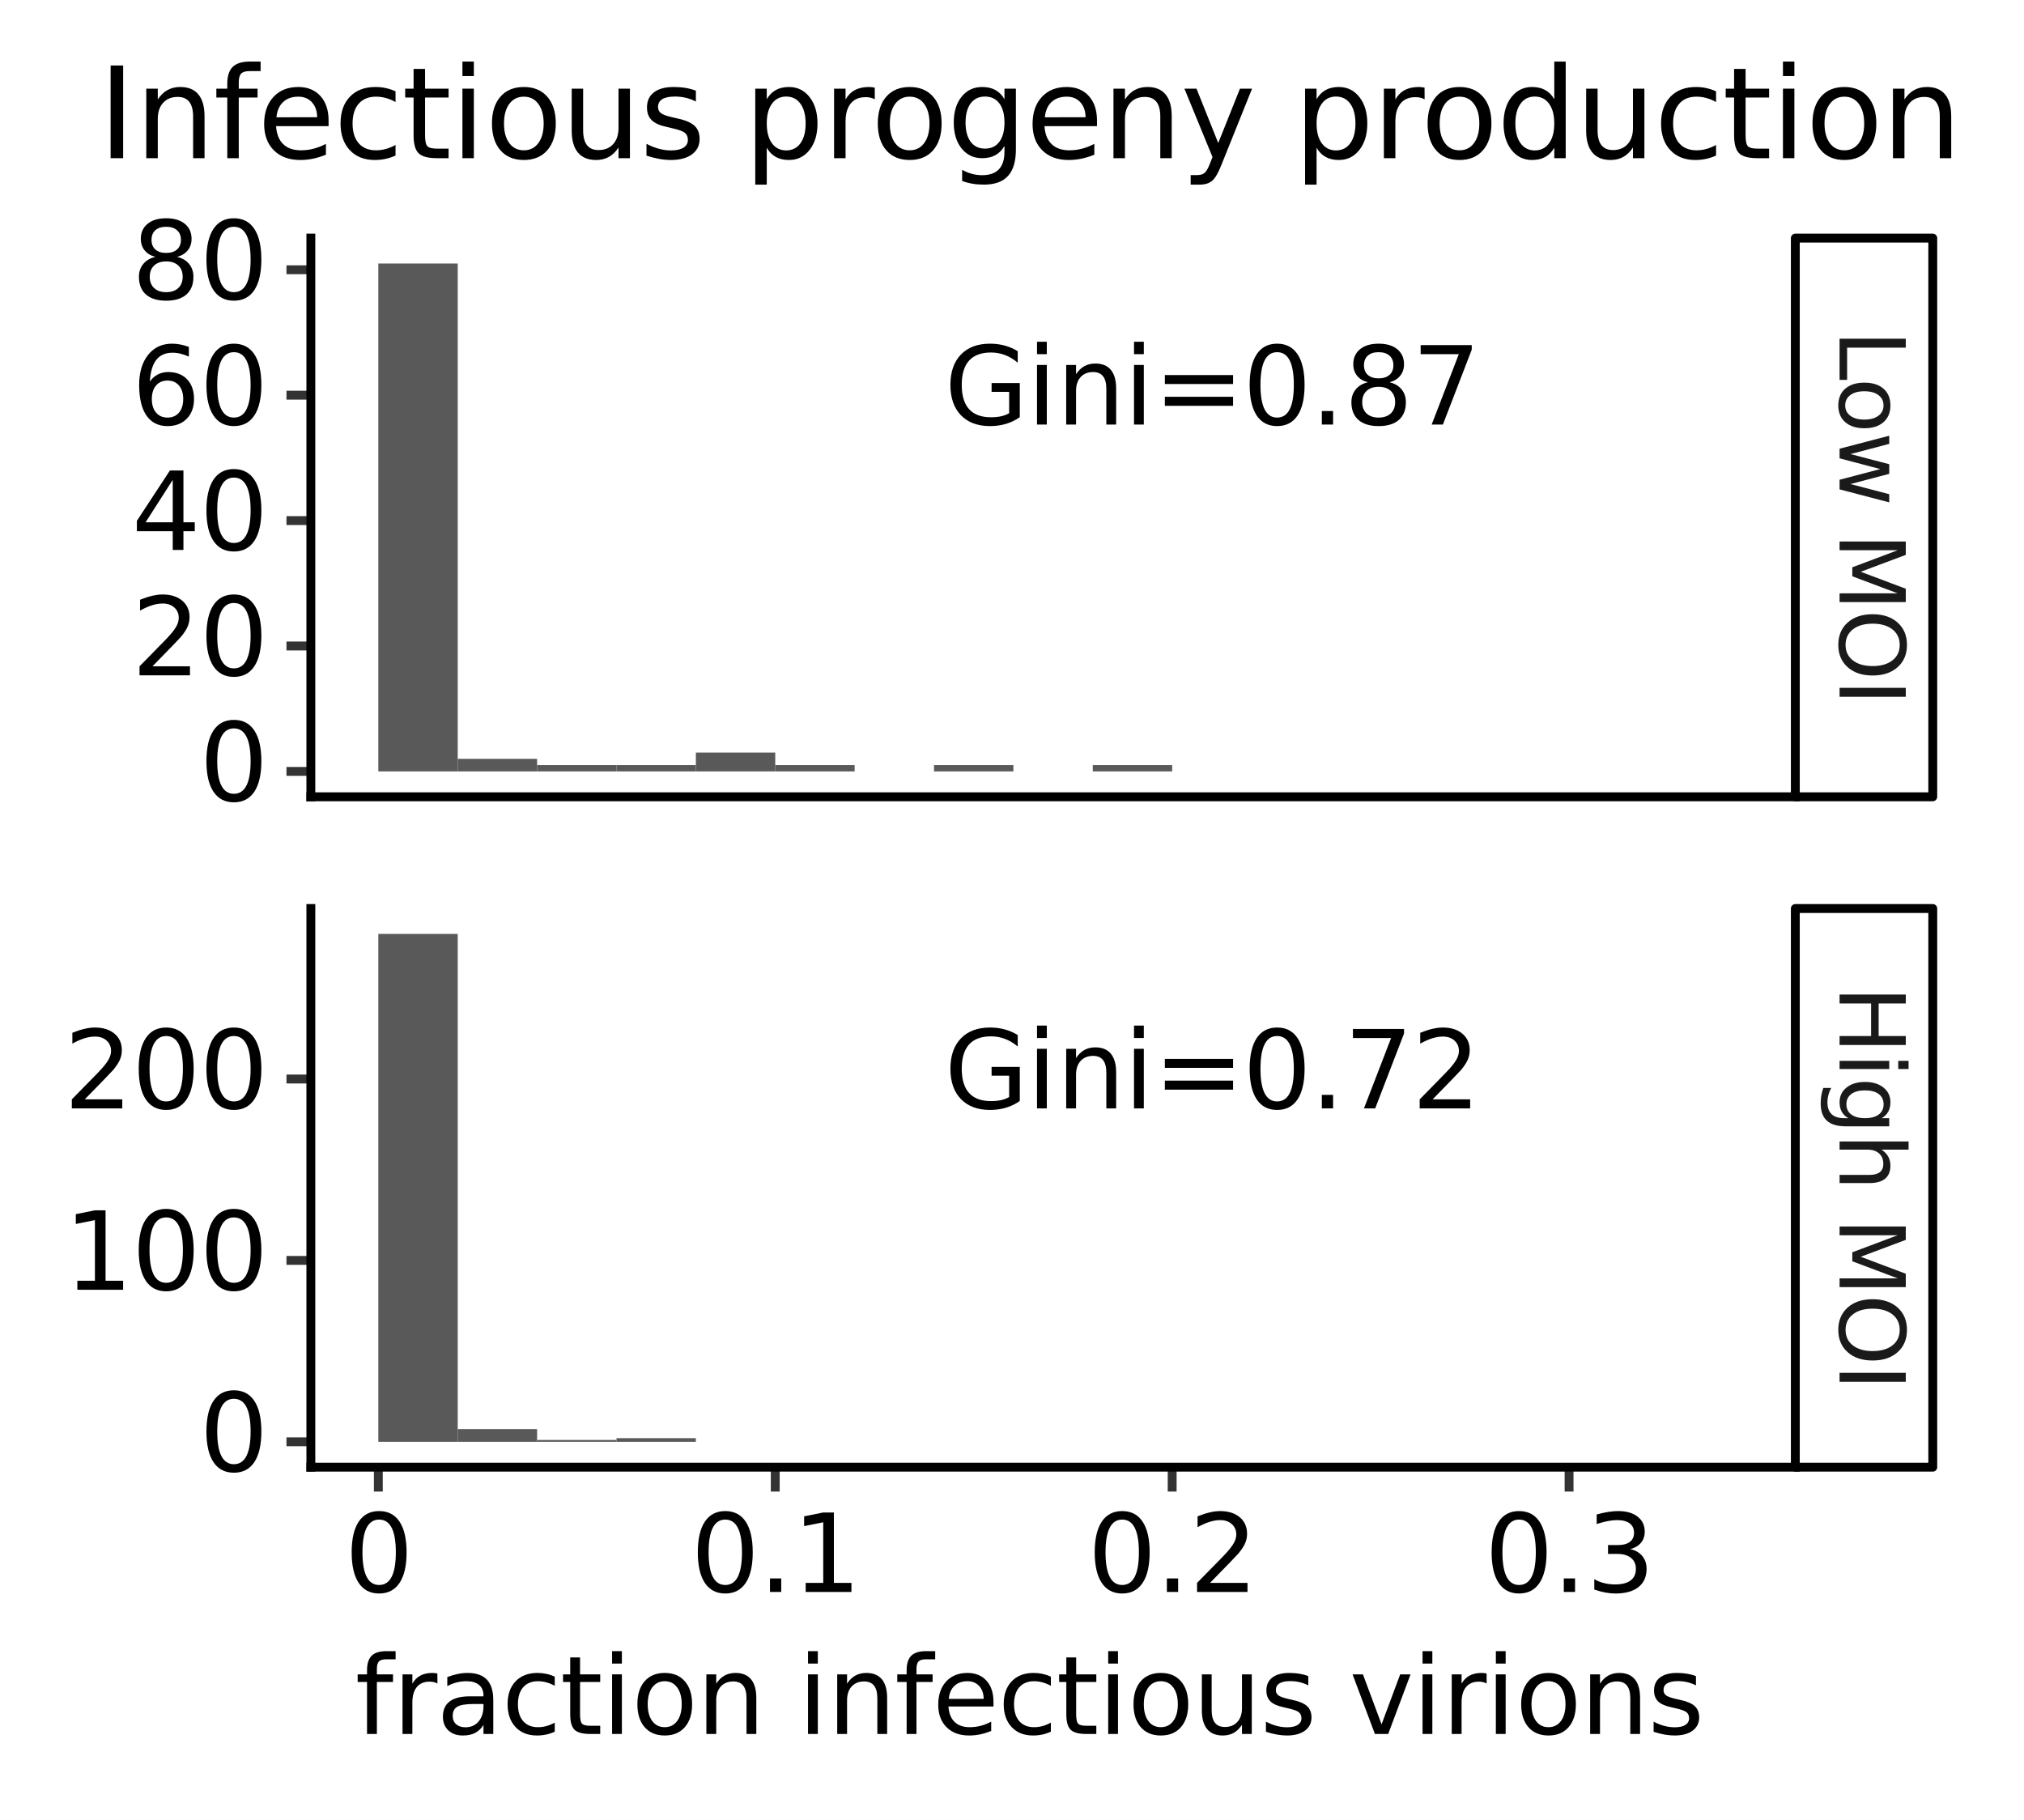 <?xml version="1.0" encoding="utf-8" standalone="no"?>
<!DOCTYPE svg PUBLIC "-//W3C//DTD SVG 1.1//EN"
  "http://www.w3.org/Graphics/SVG/1.1/DTD/svg11.dtd">
<svg xmlns:xlink="http://www.w3.org/1999/xlink" width="228.243pt" height="205.229pt" viewBox="0 0 228.243 205.229" xmlns="http://www.w3.org/2000/svg" version="1.1">
 <rect x="0" y="0" width="228.243" height="205.229" fill="#808080" stroke="none"/>
 <defs>
  <style type="text/css">*{stroke-linejoin: round; stroke-linecap: butt}</style>
 </defs>
 <g id="figure_1">
  <g id="patch_1">
   <path d="M 0 205.229 
L 228.243 205.229 
L 228.243 0 
L 0 0 
z
" style="fill: #ffffff; stroke: #ffffff; stroke-linejoin: miter"/>
  </g>
  <g id="axes_1">
   <g id="patch_2">
    <path d="M 35.055 89.851 
L 202.455 89.851 
L 202.455 26.851 
L 35.055 26.851 
z
" style="fill: #ffffff"/>
   </g>
   <g id="matplotlib.axis_1">
    <g id="xtick_1"/>
    <g id="xtick_2"/>
    <g id="xtick_3"/>
    <g id="xtick_4"/>
    <g id="xtick_5"/>
    <g id="xtick_6"/>
    <g id="xtick_7"/>
    <g id="xtick_8"/>
   </g>
   <g id="matplotlib.axis_2">
    <g id="ytick_1">
     <g id="line2d_1">
      <path d="M 35.055 86.988 
" style="fill: none; stroke: #000000; stroke-width: 1.5"/>
      <defs>
       <path id="m2f8ade19f2" d="M 0 0 
L -2.75 0 
" style="stroke: #333333"/>
      </defs>
      <g>
       <use xlink:href="#m2f8ade19f2" x="35.055" y="86.988" style="stroke: #333333"/>
      </g>
     </g>
     <g id="text_1">
      <!-- 0 -->
      <g transform="translate(22.47 90.299)scale(0.12 -0.12)">
       <defs>
        <path id="DejaVuSans-30" d="M 2034 4250 
Q 1547 4250 1301 3770 
Q 1056 3291 1056 2328 
Q 1056 1369 1301 889 
Q 1547 409 2034 409 
Q 2525 409 2770 889 
Q 3016 1369 3016 2328 
Q 3016 3291 2770 3770 
Q 2525 4250 2034 4250 
z
M 2034 4750 
Q 2819 4750 3233 4129 
Q 3647 3509 3647 2328 
Q 3647 1150 3233 529 
Q 2819 -91 2034 -91 
Q 1250 -91 836 529 
Q 422 1150 422 2328 
Q 422 3509 836 4129 
Q 1250 4750 2034 4750 
z
" transform="scale(0.016)"/>
       </defs>
       <use xlink:href="#DejaVuSans-30"/>
      </g>
     </g>
    </g>
    <g id="ytick_2">
     <g id="line2d_2">
      <path d="M 35.055 72.846 
" style="fill: none; stroke: #000000; stroke-width: 1.5"/>
      <g>
       <use xlink:href="#m2f8ade19f2" x="35.055" y="72.846" style="stroke: #333333"/>
      </g>
     </g>
     <g id="text_2">
      <!-- 20 -->
      <g transform="translate(14.835 76.157)scale(0.12 -0.12)">
       <defs>
        <path id="DejaVuSans-32" d="M 1228 531 
L 3431 531 
L 3431 0 
L 469 0 
L 469 531 
Q 828 903 1448 1529 
Q 2069 2156 2228 2338 
Q 2531 2678 2651 2914 
Q 2772 3150 2772 3378 
Q 2772 3750 2511 3984 
Q 2250 4219 1831 4219 
Q 1534 4219 1204 4116 
Q 875 4013 500 3803 
L 500 4441 
Q 881 4594 1212 4672 
Q 1544 4750 1819 4750 
Q 2544 4750 2975 4387 
Q 3406 4025 3406 3419 
Q 3406 3131 3298 2873 
Q 3191 2616 2906 2266 
Q 2828 2175 2409 1742 
Q 1991 1309 1228 531 
z
" transform="scale(0.016)"/>
       </defs>
       <use xlink:href="#DejaVuSans-32"/>
       <use xlink:href="#DejaVuSans-30" x="63.623"/>
      </g>
     </g>
    </g>
    <g id="ytick_3">
     <g id="line2d_3">
      <path d="M 35.055 58.705 
" style="fill: none; stroke: #000000; stroke-width: 1.5"/>
      <g>
       <use xlink:href="#m2f8ade19f2" x="35.055" y="58.705" style="stroke: #333333"/>
      </g>
     </g>
     <g id="text_3">
      <!-- 40 -->
      <g transform="translate(14.835 62.016)scale(0.12 -0.12)">
       <defs>
        <path id="DejaVuSans-34" d="M 2419 4116 
L 825 1625 
L 2419 1625 
L 2419 4116 
z
M 2253 4666 
L 3047 4666 
L 3047 1625 
L 3713 1625 
L 3713 1100 
L 3047 1100 
L 3047 0 
L 2419 0 
L 2419 1100 
L 313 1100 
L 313 1709 
L 2253 4666 
z
" transform="scale(0.016)"/>
       </defs>
       <use xlink:href="#DejaVuSans-34"/>
       <use xlink:href="#DejaVuSans-30" x="63.623"/>
      </g>
     </g>
    </g>
    <g id="ytick_4">
     <g id="line2d_4">
      <path d="M 35.055 44.563 
" style="fill: none; stroke: #000000; stroke-width: 1.5"/>
      <g>
       <use xlink:href="#m2f8ade19f2" x="35.055" y="44.563" style="stroke: #333333"/>
      </g>
     </g>
     <g id="text_4">
      <!-- 60 -->
      <g transform="translate(14.835 47.875)scale(0.12 -0.12)">
       <defs>
        <path id="DejaVuSans-36" d="M 2113 2584 
Q 1688 2584 1439 2293 
Q 1191 2003 1191 1497 
Q 1191 994 1439 701 
Q 1688 409 2113 409 
Q 2538 409 2786 701 
Q 3034 994 3034 1497 
Q 3034 2003 2786 2293 
Q 2538 2584 2113 2584 
z
M 3366 4563 
L 3366 3988 
Q 3128 4100 2886 4159 
Q 2644 4219 2406 4219 
Q 1781 4219 1451 3797 
Q 1122 3375 1075 2522 
Q 1259 2794 1537 2939 
Q 1816 3084 2150 3084 
Q 2853 3084 3261 2657 
Q 3669 2231 3669 1497 
Q 3669 778 3244 343 
Q 2819 -91 2113 -91 
Q 1303 -91 875 529 
Q 447 1150 447 2328 
Q 447 3434 972 4092 
Q 1497 4750 2381 4750 
Q 2619 4750 2861 4703 
Q 3103 4656 3366 4563 
z
" transform="scale(0.016)"/>
       </defs>
       <use xlink:href="#DejaVuSans-36"/>
       <use xlink:href="#DejaVuSans-30" x="63.623"/>
      </g>
     </g>
    </g>
    <g id="ytick_5">
     <g id="line2d_5">
      <path d="M 35.055 30.422 
" style="fill: none; stroke: #000000; stroke-width: 1.5"/>
      <g>
       <use xlink:href="#m2f8ade19f2" x="35.055" y="30.422" style="stroke: #333333"/>
      </g>
     </g>
     <g id="text_5">
      <!-- 80 -->
      <g transform="translate(14.835 33.733)scale(0.12 -0.12)">
       <defs>
        <path id="DejaVuSans-38" d="M 2034 2216 
Q 1584 2216 1326 1975 
Q 1069 1734 1069 1313 
Q 1069 891 1326 650 
Q 1584 409 2034 409 
Q 2484 409 2743 651 
Q 3003 894 3003 1313 
Q 3003 1734 2745 1975 
Q 2488 2216 2034 2216 
z
M 1403 2484 
Q 997 2584 770 2862 
Q 544 3141 544 3541 
Q 544 4100 942 4425 
Q 1341 4750 2034 4750 
Q 2731 4750 3128 4425 
Q 3525 4100 3525 3541 
Q 3525 3141 3298 2862 
Q 3072 2584 2669 2484 
Q 3125 2378 3379 2068 
Q 3634 1759 3634 1313 
Q 3634 634 3220 271 
Q 2806 -91 2034 -91 
Q 1263 -91 848 271 
Q 434 634 434 1313 
Q 434 1759 690 2068 
Q 947 2378 1403 2484 
z
M 1172 3481 
Q 1172 3119 1398 2916 
Q 1625 2713 2034 2713 
Q 2441 2713 2670 2916 
Q 2900 3119 2900 3481 
Q 2900 3844 2670 4047 
Q 2441 4250 2034 4250 
Q 1625 4250 1398 4047 
Q 1172 3844 1172 3481 
z
" transform="scale(0.016)"/>
       </defs>
       <use xlink:href="#DejaVuSans-38"/>
       <use xlink:href="#DejaVuSans-30" x="63.623"/>
      </g>
     </g>
    </g>
    <g id="ytick_6"/>
    <g id="ytick_7"/>
    <g id="ytick_8"/>
    <g id="ytick_9"/>
   </g>
   <g id="PolyCollection_1">
    <path d="M 42.664 86.988 
L 42.664 29.715 
L 51.616 29.715 
L 51.616 86.988 
z
" clip-path="url(#p3813b7bc6f)" style="fill: #595959"/>
    <path d="M 51.616 86.988 
L 51.616 85.573 
L 60.568 85.573 
L 60.568 86.988 
z
" clip-path="url(#p3813b7bc6f)" style="fill: #595959"/>
    <path d="M 60.568 86.988 
L 60.568 86.28 
L 69.52 86.28 
L 69.52 86.988 
z
" clip-path="url(#p3813b7bc6f)" style="fill: #595959"/>
    <path d="M 69.52 86.988 
L 69.52 86.28 
L 78.472 86.28 
L 78.472 86.988 
z
" clip-path="url(#p3813b7bc6f)" style="fill: #595959"/>
    <path d="M 78.472 86.988 
L 78.472 84.866 
L 87.423 84.866 
L 87.423 86.988 
z
" clip-path="url(#p3813b7bc6f)" style="fill: #595959"/>
    <path d="M 87.423 86.988 
L 87.423 86.28 
L 96.375 86.28 
L 96.375 86.988 
z
" clip-path="url(#p3813b7bc6f)" style="fill: #595959"/>
    <path d="M 96.375 86.988 
L 96.375 86.988 
L 105.327 86.988 
L 105.327 86.988 
z
" clip-path="url(#p3813b7bc6f)" style="fill: #595959"/>
    <path d="M 105.327 86.988 
L 105.327 86.28 
L 114.279 86.28 
L 114.279 86.988 
z
" clip-path="url(#p3813b7bc6f)" style="fill: #595959"/>
    <path d="M 114.279 86.988 
L 114.279 86.988 
L 123.231 86.988 
L 123.231 86.988 
z
" clip-path="url(#p3813b7bc6f)" style="fill: #595959"/>
    <path d="M 123.231 86.988 
L 123.231 86.28 
L 132.183 86.28 
L 132.183 86.988 
z
" clip-path="url(#p3813b7bc6f)" style="fill: #595959"/>
    <path d="M 132.183 86.988 
L 132.183 86.988 
L 141.135 86.988 
L 141.135 86.988 
z
" clip-path="url(#p3813b7bc6f)" style="fill: #595959"/>
    <path d="M 141.135 86.988 
L 141.135 86.988 
L 150.087 86.988 
L 150.087 86.988 
z
" clip-path="url(#p3813b7bc6f)" style="fill: #595959"/>
    <path d="M 150.087 86.988 
L 150.087 86.988 
L 159.038 86.988 
L 159.038 86.988 
z
" clip-path="url(#p3813b7bc6f)" style="fill: #595959"/>
    <path d="M 159.038 86.988 
L 159.038 86.988 
L 167.99 86.988 
L 167.99 86.988 
z
" clip-path="url(#p3813b7bc6f)" style="fill: #595959"/>
    <path d="M 167.99 86.988 
L 167.99 86.988 
L 176.942 86.988 
L 176.942 86.988 
z
" clip-path="url(#p3813b7bc6f)" style="fill: #595959"/>
    <path d="M 176.942 86.988 
L 176.942 86.988 
L 185.894 86.988 
L 185.894 86.988 
z
" clip-path="url(#p3813b7bc6f)" style="fill: #595959"/>
    <path d="M 185.894 86.988 
L 185.894 86.988 
L 194.846 86.988 
L 194.846 86.988 
z
" clip-path="url(#p3813b7bc6f)" style="fill: #595959"/>
   </g>
   <g id="text_6">
    <g clip-path="url(#p3813b7bc6f)">
     <!-- Gini=0.87 -->
     <g transform="translate(106.486 47.875)scale(0.12 -0.12)">
      <defs>
       <path id="DejaVuSans-47" d="M 3809 666 
L 3809 1919 
L 2778 1919 
L 2778 2438 
L 4434 2438 
L 4434 434 
Q 4069 175 3628 42 
Q 3188 -91 2688 -91 
Q 1594 -91 976 548 
Q 359 1188 359 2328 
Q 359 3472 976 4111 
Q 1594 4750 2688 4750 
Q 3144 4750 3555 4637 
Q 3966 4525 4313 4306 
L 4313 3634 
Q 3963 3931 3569 4081 
Q 3175 4231 2741 4231 
Q 1884 4231 1454 3753 
Q 1025 3275 1025 2328 
Q 1025 1384 1454 906 
Q 1884 428 2741 428 
Q 3075 428 3337 486 
Q 3600 544 3809 666 
z
" transform="scale(0.016)"/>
       <path id="DejaVuSans-69" d="M 603 3500 
L 1178 3500 
L 1178 0 
L 603 0 
L 603 3500 
z
M 603 4863 
L 1178 4863 
L 1178 4134 
L 603 4134 
L 603 4863 
z
" transform="scale(0.016)"/>
       <path id="DejaVuSans-6e" d="M 3513 2113 
L 3513 0 
L 2938 0 
L 2938 2094 
Q 2938 2591 2744 2837 
Q 2550 3084 2163 3084 
Q 1697 3084 1428 2787 
Q 1159 2491 1159 1978 
L 1159 0 
L 581 0 
L 581 3500 
L 1159 3500 
L 1159 2956 
Q 1366 3272 1645 3428 
Q 1925 3584 2291 3584 
Q 2894 3584 3203 3211 
Q 3513 2838 3513 2113 
z
" transform="scale(0.016)"/>
       <path id="DejaVuSans-3d" d="M 678 2906 
L 4684 2906 
L 4684 2381 
L 678 2381 
L 678 2906 
z
M 678 1631 
L 4684 1631 
L 4684 1100 
L 678 1100 
L 678 1631 
z
" transform="scale(0.016)"/>
       <path id="DejaVuSans-2e" d="M 684 794 
L 1344 794 
L 1344 0 
L 684 0 
L 684 794 
z
" transform="scale(0.016)"/>
       <path id="DejaVuSans-37" d="M 525 4666 
L 3525 4666 
L 3525 4397 
L 1831 0 
L 1172 0 
L 2766 4134 
L 525 4134 
L 525 4666 
z
" transform="scale(0.016)"/>
      </defs>
      <use xlink:href="#DejaVuSans-47"/>
      <use xlink:href="#DejaVuSans-69" x="77.49"/>
      <use xlink:href="#DejaVuSans-6e" x="105.273"/>
      <use xlink:href="#DejaVuSans-69" x="168.652"/>
      <use xlink:href="#DejaVuSans-3d" x="196.436"/>
      <use xlink:href="#DejaVuSans-30" x="280.225"/>
      <use xlink:href="#DejaVuSans-2e" x="343.848"/>
      <use xlink:href="#DejaVuSans-38" x="375.635"/>
      <use xlink:href="#DejaVuSans-37" x="439.258"/>
     </g>
    </g>
   </g>
   <g id="patch_3">
    <path d="M 202.455 89.851 
L 217.955 89.851 
L 217.955 26.851 
L 202.455 26.851 
L 202.455 89.851 
z
" style="fill: none; stroke: #000000; stroke-linejoin: miter"/>
   </g>
   <g id="patch_4">
    <path d="M 35.055 89.851 
L 35.055 26.851 
" style="fill: none; stroke: #000000; stroke-linejoin: miter; stroke-linecap: square"/>
   </g>
   <g id="patch_5">
    <path d="M 35.055 89.851 
L 202.455 89.851 
" style="fill: none; stroke: #000000; stroke-linejoin: miter; stroke-linecap: square"/>
   </g>
   <g id="text_7">
    <!-- Low MOI -->
    <g style="fill: #1a1a1a" transform="translate(207.446 37.19)rotate(-270)scale(0.1 -0.1)">
     <defs>
      <path id="DejaVuSans-4c" d="M 628 4666 
L 1259 4666 
L 1259 531 
L 3531 531 
L 3531 0 
L 628 0 
L 628 4666 
z
" transform="scale(0.016)"/>
      <path id="DejaVuSans-6f" d="M 1959 3097 
Q 1497 3097 1228 2736 
Q 959 2375 959 1747 
Q 959 1119 1226 758 
Q 1494 397 1959 397 
Q 2419 397 2687 759 
Q 2956 1122 2956 1747 
Q 2956 2369 2687 2733 
Q 2419 3097 1959 3097 
z
M 1959 3584 
Q 2709 3584 3137 3096 
Q 3566 2609 3566 1747 
Q 3566 888 3137 398 
Q 2709 -91 1959 -91 
Q 1206 -91 779 398 
Q 353 888 353 1747 
Q 353 2609 779 3096 
Q 1206 3584 1959 3584 
z
" transform="scale(0.016)"/>
      <path id="DejaVuSans-77" d="M 269 3500 
L 844 3500 
L 1563 769 
L 2278 3500 
L 2956 3500 
L 3675 769 
L 4391 3500 
L 4966 3500 
L 4050 0 
L 3372 0 
L 2619 2869 
L 1863 0 
L 1184 0 
L 269 3500 
z
" transform="scale(0.016)"/>
      <path id="DejaVuSans-20" transform="scale(0.016)"/>
      <path id="DejaVuSans-4d" d="M 628 4666 
L 1569 4666 
L 2759 1491 
L 3956 4666 
L 4897 4666 
L 4897 0 
L 4281 0 
L 4281 4097 
L 3078 897 
L 2444 897 
L 1241 4097 
L 1241 0 
L 628 0 
L 628 4666 
z
" transform="scale(0.016)"/>
      <path id="DejaVuSans-4f" d="M 2522 4238 
Q 1834 4238 1429 3725 
Q 1025 3213 1025 2328 
Q 1025 1447 1429 934 
Q 1834 422 2522 422 
Q 3209 422 3611 934 
Q 4013 1447 4013 2328 
Q 4013 3213 3611 3725 
Q 3209 4238 2522 4238 
z
M 2522 4750 
Q 3503 4750 4090 4092 
Q 4678 3434 4678 2328 
Q 4678 1225 4090 567 
Q 3503 -91 2522 -91 
Q 1538 -91 948 565 
Q 359 1222 359 2328 
Q 359 3434 948 4092 
Q 1538 4750 2522 4750 
z
" transform="scale(0.016)"/>
      <path id="DejaVuSans-49" d="M 628 4666 
L 1259 4666 
L 1259 0 
L 628 0 
L 628 4666 
z
" transform="scale(0.016)"/>
     </defs>
     <use xlink:href="#DejaVuSans-4c"/>
     <use xlink:href="#DejaVuSans-6f" x="53.963"/>
     <use xlink:href="#DejaVuSans-77" x="115.145"/>
     <use xlink:href="#DejaVuSans-20" x="196.932"/>
     <use xlink:href="#DejaVuSans-4d" x="228.719"/>
     <use xlink:href="#DejaVuSans-4f" x="314.998"/>
     <use xlink:href="#DejaVuSans-49" x="393.709"/>
    </g>
   </g>
  </g>
  <g id="axes_2">
   <g id="patch_6">
    <path d="M 35.055 165.451 
L 202.455 165.451 
L 202.455 102.451 
L 35.055 102.451 
z
" style="fill: #ffffff"/>
   </g>
   <g id="matplotlib.axis_3">
    <g id="xtick_9">
     <g id="line2d_6">
      <path d="M 42.664 165.451 
" style="fill: none; stroke: #000000; stroke-width: 1.5; stroke-linecap: square"/>
      <defs>
       <path id="m356e44fd0a" d="M 0 0 
L 0 2.75 
" style="stroke: #333333"/>
      </defs>
      <g>
       <use xlink:href="#m356e44fd0a" x="42.664" y="165.451" style="stroke: #333333"/>
      </g>
     </g>
     <g id="text_8">
      <!-- 0 -->
      <g transform="translate(38.847 179.519)scale(0.12 -0.12)">
       <use xlink:href="#DejaVuSans-30"/>
      </g>
     </g>
    </g>
    <g id="xtick_10">
     <g id="line2d_7">
      <path d="M 87.423 165.451 
" style="fill: none; stroke: #000000; stroke-width: 1.5; stroke-linecap: square"/>
      <g>
       <use xlink:href="#m356e44fd0a" x="87.423" y="165.451" style="stroke: #333333"/>
      </g>
     </g>
     <g id="text_9">
      <!-- 0.1 -->
      <g transform="translate(77.882 179.519)scale(0.12 -0.12)">
       <defs>
        <path id="DejaVuSans-31" d="M 794 531 
L 1825 531 
L 1825 4091 
L 703 3866 
L 703 4441 
L 1819 4666 
L 2450 4666 
L 2450 531 
L 3481 531 
L 3481 0 
L 794 0 
L 794 531 
z
" transform="scale(0.016)"/>
       </defs>
       <use xlink:href="#DejaVuSans-30"/>
       <use xlink:href="#DejaVuSans-2e" x="63.623"/>
       <use xlink:href="#DejaVuSans-31" x="95.41"/>
      </g>
     </g>
    </g>
    <g id="xtick_11">
     <g id="line2d_8">
      <path d="M 132.183 165.451 
" style="fill: none; stroke: #000000; stroke-width: 1.5; stroke-linecap: square"/>
      <g>
       <use xlink:href="#m356e44fd0a" x="132.183" y="165.451" style="stroke: #333333"/>
      </g>
     </g>
     <g id="text_10">
      <!-- 0.2 -->
      <g transform="translate(122.641 179.519)scale(0.12 -0.12)">
       <use xlink:href="#DejaVuSans-30"/>
       <use xlink:href="#DejaVuSans-2e" x="63.623"/>
       <use xlink:href="#DejaVuSans-32" x="95.41"/>
      </g>
     </g>
    </g>
    <g id="xtick_12">
     <g id="line2d_9">
      <path d="M 176.942 165.451 
" style="fill: none; stroke: #000000; stroke-width: 1.5; stroke-linecap: square"/>
      <g>
       <use xlink:href="#m356e44fd0a" x="176.942" y="165.451" style="stroke: #333333"/>
      </g>
     </g>
     <g id="text_11">
      <!-- 0.3 -->
      <g transform="translate(167.4 179.519)scale(0.12 -0.12)">
       <defs>
        <path id="DejaVuSans-33" d="M 2597 2516 
Q 3050 2419 3304 2112 
Q 3559 1806 3559 1356 
Q 3559 666 3084 287 
Q 2609 -91 1734 -91 
Q 1441 -91 1130 -33 
Q 819 25 488 141 
L 488 750 
Q 750 597 1062 519 
Q 1375 441 1716 441 
Q 2309 441 2620 675 
Q 2931 909 2931 1356 
Q 2931 1769 2642 2001 
Q 2353 2234 1838 2234 
L 1294 2234 
L 1294 2753 
L 1863 2753 
Q 2328 2753 2575 2939 
Q 2822 3125 2822 3475 
Q 2822 3834 2567 4026 
Q 2313 4219 1838 4219 
Q 1578 4219 1281 4162 
Q 984 4106 628 3988 
L 628 4550 
Q 988 4650 1302 4700 
Q 1616 4750 1894 4750 
Q 2613 4750 3031 4423 
Q 3450 4097 3450 3541 
Q 3450 3153 3228 2886 
Q 3006 2619 2597 2516 
z
" transform="scale(0.016)"/>
       </defs>
       <use xlink:href="#DejaVuSans-30"/>
       <use xlink:href="#DejaVuSans-2e" x="63.623"/>
       <use xlink:href="#DejaVuSans-33" x="95.41"/>
      </g>
     </g>
    </g>
    <g id="xtick_13"/>
    <g id="xtick_14"/>
    <g id="xtick_15"/>
    <g id="xtick_16"/>
    <g id="text_12">
     <!-- fraction infectious virions -->
     <g transform="translate(40.052 195.533)scale(0.12 -0.12)">
      <defs>
       <path id="DejaVuSans-66" d="M 2375 4863 
L 2375 4384 
L 1825 4384 
Q 1516 4384 1395 4259 
Q 1275 4134 1275 3809 
L 1275 3500 
L 2222 3500 
L 2222 3053 
L 1275 3053 
L 1275 0 
L 697 0 
L 697 3053 
L 147 3053 
L 147 3500 
L 697 3500 
L 697 3744 
Q 697 4328 969 4595 
Q 1241 4863 1831 4863 
L 2375 4863 
z
" transform="scale(0.016)"/>
       <path id="DejaVuSans-72" d="M 2631 2963 
Q 2534 3019 2420 3045 
Q 2306 3072 2169 3072 
Q 1681 3072 1420 2755 
Q 1159 2438 1159 1844 
L 1159 0 
L 581 0 
L 581 3500 
L 1159 3500 
L 1159 2956 
Q 1341 3275 1631 3429 
Q 1922 3584 2338 3584 
Q 2397 3584 2469 3576 
Q 2541 3569 2628 3553 
L 2631 2963 
z
" transform="scale(0.016)"/>
       <path id="DejaVuSans-61" d="M 2194 1759 
Q 1497 1759 1228 1600 
Q 959 1441 959 1056 
Q 959 750 1161 570 
Q 1363 391 1709 391 
Q 2188 391 2477 730 
Q 2766 1069 2766 1631 
L 2766 1759 
L 2194 1759 
z
M 3341 1997 
L 3341 0 
L 2766 0 
L 2766 531 
Q 2569 213 2275 61 
Q 1981 -91 1556 -91 
Q 1019 -91 701 211 
Q 384 513 384 1019 
Q 384 1609 779 1909 
Q 1175 2209 1959 2209 
L 2766 2209 
L 2766 2266 
Q 2766 2663 2505 2880 
Q 2244 3097 1772 3097 
Q 1472 3097 1187 3025 
Q 903 2953 641 2809 
L 641 3341 
Q 956 3463 1253 3523 
Q 1550 3584 1831 3584 
Q 2591 3584 2966 3190 
Q 3341 2797 3341 1997 
z
" transform="scale(0.016)"/>
       <path id="DejaVuSans-63" d="M 3122 3366 
L 3122 2828 
Q 2878 2963 2633 3030 
Q 2388 3097 2138 3097 
Q 1578 3097 1268 2742 
Q 959 2388 959 1747 
Q 959 1106 1268 751 
Q 1578 397 2138 397 
Q 2388 397 2633 464 
Q 2878 531 3122 666 
L 3122 134 
Q 2881 22 2623 -34 
Q 2366 -91 2075 -91 
Q 1284 -91 818 406 
Q 353 903 353 1747 
Q 353 2603 823 3093 
Q 1294 3584 2113 3584 
Q 2378 3584 2631 3529 
Q 2884 3475 3122 3366 
z
" transform="scale(0.016)"/>
       <path id="DejaVuSans-74" d="M 1172 4494 
L 1172 3500 
L 2356 3500 
L 2356 3053 
L 1172 3053 
L 1172 1153 
Q 1172 725 1289 603 
Q 1406 481 1766 481 
L 2356 481 
L 2356 0 
L 1766 0 
Q 1100 0 847 248 
Q 594 497 594 1153 
L 594 3053 
L 172 3053 
L 172 3500 
L 594 3500 
L 594 4494 
L 1172 4494 
z
" transform="scale(0.016)"/>
       <path id="DejaVuSans-65" d="M 3597 1894 
L 3597 1613 
L 953 1613 
Q 991 1019 1311 708 
Q 1631 397 2203 397 
Q 2534 397 2845 478 
Q 3156 559 3463 722 
L 3463 178 
Q 3153 47 2828 -22 
Q 2503 -91 2169 -91 
Q 1331 -91 842 396 
Q 353 884 353 1716 
Q 353 2575 817 3079 
Q 1281 3584 2069 3584 
Q 2775 3584 3186 3129 
Q 3597 2675 3597 1894 
z
M 3022 2063 
Q 3016 2534 2758 2815 
Q 2500 3097 2075 3097 
Q 1594 3097 1305 2825 
Q 1016 2553 972 2059 
L 3022 2063 
z
" transform="scale(0.016)"/>
       <path id="DejaVuSans-75" d="M 544 1381 
L 544 3500 
L 1119 3500 
L 1119 1403 
Q 1119 906 1312 657 
Q 1506 409 1894 409 
Q 2359 409 2629 706 
Q 2900 1003 2900 1516 
L 2900 3500 
L 3475 3500 
L 3475 0 
L 2900 0 
L 2900 538 
Q 2691 219 2414 64 
Q 2138 -91 1772 -91 
Q 1169 -91 856 284 
Q 544 659 544 1381 
z
M 1991 3584 
L 1991 3584 
z
" transform="scale(0.016)"/>
       <path id="DejaVuSans-73" d="M 2834 3397 
L 2834 2853 
Q 2591 2978 2328 3040 
Q 2066 3103 1784 3103 
Q 1356 3103 1142 2972 
Q 928 2841 928 2578 
Q 928 2378 1081 2264 
Q 1234 2150 1697 2047 
L 1894 2003 
Q 2506 1872 2764 1633 
Q 3022 1394 3022 966 
Q 3022 478 2636 193 
Q 2250 -91 1575 -91 
Q 1294 -91 989 -36 
Q 684 19 347 128 
L 347 722 
Q 666 556 975 473 
Q 1284 391 1588 391 
Q 1994 391 2212 530 
Q 2431 669 2431 922 
Q 2431 1156 2273 1281 
Q 2116 1406 1581 1522 
L 1381 1569 
Q 847 1681 609 1914 
Q 372 2147 372 2553 
Q 372 3047 722 3315 
Q 1072 3584 1716 3584 
Q 2034 3584 2315 3537 
Q 2597 3491 2834 3397 
z
" transform="scale(0.016)"/>
       <path id="DejaVuSans-76" d="M 191 3500 
L 800 3500 
L 1894 563 
L 2988 3500 
L 3597 3500 
L 2284 0 
L 1503 0 
L 191 3500 
z
" transform="scale(0.016)"/>
      </defs>
      <use xlink:href="#DejaVuSans-66"/>
      <use xlink:href="#DejaVuSans-72" x="35.205"/>
      <use xlink:href="#DejaVuSans-61" x="76.318"/>
      <use xlink:href="#DejaVuSans-63" x="137.598"/>
      <use xlink:href="#DejaVuSans-74" x="192.578"/>
      <use xlink:href="#DejaVuSans-69" x="231.787"/>
      <use xlink:href="#DejaVuSans-6f" x="259.57"/>
      <use xlink:href="#DejaVuSans-6e" x="320.752"/>
      <use xlink:href="#DejaVuSans-20" x="384.131"/>
      <use xlink:href="#DejaVuSans-69" x="415.918"/>
      <use xlink:href="#DejaVuSans-6e" x="443.701"/>
      <use xlink:href="#DejaVuSans-66" x="507.08"/>
      <use xlink:href="#DejaVuSans-65" x="542.285"/>
      <use xlink:href="#DejaVuSans-63" x="603.809"/>
      <use xlink:href="#DejaVuSans-74" x="658.789"/>
      <use xlink:href="#DejaVuSans-69" x="697.998"/>
      <use xlink:href="#DejaVuSans-6f" x="725.781"/>
      <use xlink:href="#DejaVuSans-75" x="786.963"/>
      <use xlink:href="#DejaVuSans-73" x="850.342"/>
      <use xlink:href="#DejaVuSans-20" x="902.441"/>
      <use xlink:href="#DejaVuSans-76" x="934.229"/>
      <use xlink:href="#DejaVuSans-69" x="993.408"/>
      <use xlink:href="#DejaVuSans-72" x="1021.191"/>
      <use xlink:href="#DejaVuSans-69" x="1062.305"/>
      <use xlink:href="#DejaVuSans-6f" x="1090.088"/>
      <use xlink:href="#DejaVuSans-6e" x="1151.27"/>
      <use xlink:href="#DejaVuSans-73" x="1214.648"/>
     </g>
    </g>
   </g>
   <g id="matplotlib.axis_4">
    <g id="ytick_10">
     <g id="line2d_10">
      <path d="M 35.055 162.588 
" style="fill: none; stroke: #000000; stroke-width: 1.5; stroke-linecap: square"/>
      <g>
       <use xlink:href="#m2f8ade19f2" x="35.055" y="162.588" style="stroke: #333333"/>
      </g>
     </g>
     <g id="text_13">
      <!-- 0 -->
      <g transform="translate(22.47 165.899)scale(0.12 -0.12)">
       <use xlink:href="#DejaVuSans-30"/>
      </g>
     </g>
    </g>
    <g id="ytick_11">
     <g id="line2d_11">
      <path d="M 35.055 142.133 
" style="fill: none; stroke: #000000; stroke-width: 1.5; stroke-linecap: square"/>
      <g>
       <use xlink:href="#m2f8ade19f2" x="35.055" y="142.133" style="stroke: #333333"/>
      </g>
     </g>
     <g id="text_14">
      <!-- 100 -->
      <g transform="translate(7.2 145.444)scale(0.12 -0.12)">
       <use xlink:href="#DejaVuSans-31"/>
       <use xlink:href="#DejaVuSans-30" x="63.623"/>
       <use xlink:href="#DejaVuSans-30" x="127.246"/>
      </g>
     </g>
    </g>
    <g id="ytick_12">
     <g id="line2d_12">
      <path d="M 35.055 121.678 
" style="fill: none; stroke: #000000; stroke-width: 1.5; stroke-linecap: square"/>
      <g>
       <use xlink:href="#m2f8ade19f2" x="35.055" y="121.678" style="stroke: #333333"/>
      </g>
     </g>
     <g id="text_15">
      <!-- 200 -->
      <g transform="translate(7.2 124.99)scale(0.12 -0.12)">
       <use xlink:href="#DejaVuSans-32"/>
       <use xlink:href="#DejaVuSans-30" x="63.623"/>
       <use xlink:href="#DejaVuSans-30" x="127.246"/>
      </g>
     </g>
    </g>
    <g id="ytick_13"/>
    <g id="ytick_14"/>
    <g id="ytick_15"/>
   </g>
   <g id="PolyCollection_2">
    <path d="M 42.664 162.588 
L 42.664 105.315 
L 51.616 105.315 
L 51.616 162.588 
z
" clip-path="url(#pddce6c29e4)" style="fill: #595959"/>
    <path d="M 51.616 162.588 
L 51.616 161.156 
L 60.568 161.156 
L 60.568 162.588 
z
" clip-path="url(#pddce6c29e4)" style="fill: #595959"/>
    <path d="M 60.568 162.588 
L 60.568 162.383 
L 69.52 162.383 
L 69.52 162.588 
z
" clip-path="url(#pddce6c29e4)" style="fill: #595959"/>
    <path d="M 69.52 162.588 
L 69.52 162.178 
L 78.472 162.178 
L 78.472 162.588 
z
" clip-path="url(#pddce6c29e4)" style="fill: #595959"/>
    <path d="M 78.472 162.588 
L 78.472 162.588 
L 87.423 162.588 
L 87.423 162.588 
z
" clip-path="url(#pddce6c29e4)" style="fill: #595959"/>
    <path d="M 87.423 162.588 
L 87.423 162.588 
L 96.375 162.588 
L 96.375 162.588 
z
" clip-path="url(#pddce6c29e4)" style="fill: #595959"/>
    <path d="M 96.375 162.588 
L 96.375 162.588 
L 105.327 162.588 
L 105.327 162.588 
z
" clip-path="url(#pddce6c29e4)" style="fill: #595959"/>
    <path d="M 105.327 162.588 
L 105.327 162.588 
L 114.279 162.588 
L 114.279 162.588 
z
" clip-path="url(#pddce6c29e4)" style="fill: #595959"/>
    <path d="M 114.279 162.588 
L 114.279 162.588 
L 123.231 162.588 
L 123.231 162.588 
z
" clip-path="url(#pddce6c29e4)" style="fill: #595959"/>
    <path d="M 123.231 162.588 
L 123.231 162.588 
L 132.183 162.588 
L 132.183 162.588 
z
" clip-path="url(#pddce6c29e4)" style="fill: #595959"/>
    <path d="M 132.183 162.588 
L 132.183 162.588 
L 141.135 162.588 
L 141.135 162.588 
z
" clip-path="url(#pddce6c29e4)" style="fill: #595959"/>
    <path d="M 141.135 162.588 
L 141.135 162.588 
L 150.087 162.588 
L 150.087 162.588 
z
" clip-path="url(#pddce6c29e4)" style="fill: #595959"/>
    <path d="M 150.087 162.588 
L 150.087 162.588 
L 159.038 162.588 
L 159.038 162.588 
z
" clip-path="url(#pddce6c29e4)" style="fill: #595959"/>
    <path d="M 159.038 162.588 
L 159.038 162.588 
L 167.99 162.588 
L 167.99 162.588 
z
" clip-path="url(#pddce6c29e4)" style="fill: #595959"/>
    <path d="M 167.99 162.588 
L 167.99 162.588 
L 176.942 162.588 
L 176.942 162.588 
z
" clip-path="url(#pddce6c29e4)" style="fill: #595959"/>
    <path d="M 176.942 162.588 
L 176.942 162.588 
L 185.894 162.588 
L 185.894 162.588 
z
" clip-path="url(#pddce6c29e4)" style="fill: #595959"/>
    <path d="M 185.894 162.588 
L 185.894 162.588 
L 194.846 162.588 
L 194.846 162.588 
z
" clip-path="url(#pddce6c29e4)" style="fill: #595959"/>
   </g>
   <g id="text_16">
    <g clip-path="url(#pddce6c29e4)">
     <!-- Gini=0.72 -->
     <g transform="translate(106.486 124.99)scale(0.12 -0.12)">
      <use xlink:href="#DejaVuSans-47"/>
      <use xlink:href="#DejaVuSans-69" x="77.49"/>
      <use xlink:href="#DejaVuSans-6e" x="105.273"/>
      <use xlink:href="#DejaVuSans-69" x="168.652"/>
      <use xlink:href="#DejaVuSans-3d" x="196.436"/>
      <use xlink:href="#DejaVuSans-30" x="280.225"/>
      <use xlink:href="#DejaVuSans-2e" x="343.848"/>
      <use xlink:href="#DejaVuSans-37" x="375.635"/>
      <use xlink:href="#DejaVuSans-32" x="439.258"/>
     </g>
    </g>
   </g>
   <g id="patch_7">
    <path d="M 202.455 165.451 
L 217.955 165.451 
L 217.955 102.451 
L 202.455 102.451 
L 202.455 165.451 
z
" style="fill: none; stroke: #000000; stroke-linejoin: miter"/>
   </g>
   <g id="patch_8">
    <path d="M 35.055 165.451 
L 35.055 102.451 
" style="fill: none; stroke: #000000; stroke-linejoin: miter; stroke-linecap: square"/>
   </g>
   <g id="patch_9">
    <path d="M 35.055 165.451 
L 202.455 165.451 
" style="fill: none; stroke: #000000; stroke-linejoin: miter; stroke-linecap: square"/>
   </g>
   <g id="text_17">
    <!-- High MOI -->
    <g style="fill: #1a1a1a" transform="translate(207.446 111.145)rotate(-270)scale(0.1 -0.1)">
     <defs>
      <path id="DejaVuSans-48" d="M 628 4666 
L 1259 4666 
L 1259 2753 
L 3553 2753 
L 3553 4666 
L 4184 4666 
L 4184 0 
L 3553 0 
L 3553 2222 
L 1259 2222 
L 1259 0 
L 628 0 
L 628 4666 
z
" transform="scale(0.016)"/>
      <path id="DejaVuSans-67" d="M 2906 1791 
Q 2906 2416 2648 2759 
Q 2391 3103 1925 3103 
Q 1463 3103 1205 2759 
Q 947 2416 947 1791 
Q 947 1169 1205 825 
Q 1463 481 1925 481 
Q 2391 481 2648 825 
Q 2906 1169 2906 1791 
z
M 3481 434 
Q 3481 -459 3084 -895 
Q 2688 -1331 1869 -1331 
Q 1566 -1331 1297 -1286 
Q 1028 -1241 775 -1147 
L 775 -588 
Q 1028 -725 1275 -790 
Q 1522 -856 1778 -856 
Q 2344 -856 2625 -561 
Q 2906 -266 2906 331 
L 2906 616 
Q 2728 306 2450 153 
Q 2172 0 1784 0 
Q 1141 0 747 490 
Q 353 981 353 1791 
Q 353 2603 747 3093 
Q 1141 3584 1784 3584 
Q 2172 3584 2450 3431 
Q 2728 3278 2906 2969 
L 2906 3500 
L 3481 3500 
L 3481 434 
z
" transform="scale(0.016)"/>
      <path id="DejaVuSans-68" d="M 3513 2113 
L 3513 0 
L 2938 0 
L 2938 2094 
Q 2938 2591 2744 2837 
Q 2550 3084 2163 3084 
Q 1697 3084 1428 2787 
Q 1159 2491 1159 1978 
L 1159 0 
L 581 0 
L 581 4863 
L 1159 4863 
L 1159 2956 
Q 1366 3272 1645 3428 
Q 1925 3584 2291 3584 
Q 2894 3584 3203 3211 
Q 3513 2838 3513 2113 
z
" transform="scale(0.016)"/>
     </defs>
     <use xlink:href="#DejaVuSans-48"/>
     <use xlink:href="#DejaVuSans-69" x="75.195"/>
     <use xlink:href="#DejaVuSans-67" x="102.979"/>
     <use xlink:href="#DejaVuSans-68" x="166.455"/>
     <use xlink:href="#DejaVuSans-20" x="229.834"/>
     <use xlink:href="#DejaVuSans-4d" x="261.621"/>
     <use xlink:href="#DejaVuSans-4f" x="347.9"/>
     <use xlink:href="#DejaVuSans-49" x="426.611"/>
    </g>
   </g>
  </g>
  <g id="text_18">
   <!-- Infectious progeny production -->
   <g transform="translate(11.067 17.838)scale(0.14 -0.14)">
    <defs>
     <path id="DejaVuSans-70" d="M 1159 525 
L 1159 -1331 
L 581 -1331 
L 581 3500 
L 1159 3500 
L 1159 2969 
Q 1341 3281 1617 3432 
Q 1894 3584 2278 3584 
Q 2916 3584 3314 3078 
Q 3713 2572 3713 1747 
Q 3713 922 3314 415 
Q 2916 -91 2278 -91 
Q 1894 -91 1617 61 
Q 1341 213 1159 525 
z
M 3116 1747 
Q 3116 2381 2855 2742 
Q 2594 3103 2138 3103 
Q 1681 3103 1420 2742 
Q 1159 2381 1159 1747 
Q 1159 1113 1420 752 
Q 1681 391 2138 391 
Q 2594 391 2855 752 
Q 3116 1113 3116 1747 
z
" transform="scale(0.016)"/>
     <path id="DejaVuSans-79" d="M 2059 -325 
Q 1816 -950 1584 -1140 
Q 1353 -1331 966 -1331 
L 506 -1331 
L 506 -850 
L 844 -850 
Q 1081 -850 1212 -737 
Q 1344 -625 1503 -206 
L 1606 56 
L 191 3500 
L 800 3500 
L 1894 763 
L 2988 3500 
L 3597 3500 
L 2059 -325 
z
" transform="scale(0.016)"/>
     <path id="DejaVuSans-64" d="M 2906 2969 
L 2906 4863 
L 3481 4863 
L 3481 0 
L 2906 0 
L 2906 525 
Q 2725 213 2448 61 
Q 2172 -91 1784 -91 
Q 1150 -91 751 415 
Q 353 922 353 1747 
Q 353 2572 751 3078 
Q 1150 3584 1784 3584 
Q 2172 3584 2448 3432 
Q 2725 3281 2906 2969 
z
M 947 1747 
Q 947 1113 1208 752 
Q 1469 391 1925 391 
Q 2381 391 2643 752 
Q 2906 1113 2906 1747 
Q 2906 2381 2643 2742 
Q 2381 3103 1925 3103 
Q 1469 3103 1208 2742 
Q 947 2381 947 1747 
z
" transform="scale(0.016)"/>
    </defs>
    <use xlink:href="#DejaVuSans-49"/>
    <use xlink:href="#DejaVuSans-6e" x="29.492"/>
    <use xlink:href="#DejaVuSans-66" x="92.871"/>
    <use xlink:href="#DejaVuSans-65" x="128.076"/>
    <use xlink:href="#DejaVuSans-63" x="189.6"/>
    <use xlink:href="#DejaVuSans-74" x="244.58"/>
    <use xlink:href="#DejaVuSans-69" x="283.789"/>
    <use xlink:href="#DejaVuSans-6f" x="311.572"/>
    <use xlink:href="#DejaVuSans-75" x="372.754"/>
    <use xlink:href="#DejaVuSans-73" x="436.133"/>
    <use xlink:href="#DejaVuSans-20" x="488.232"/>
    <use xlink:href="#DejaVuSans-70" x="520.02"/>
    <use xlink:href="#DejaVuSans-72" x="583.496"/>
    <use xlink:href="#DejaVuSans-6f" x="622.359"/>
    <use xlink:href="#DejaVuSans-67" x="683.541"/>
    <use xlink:href="#DejaVuSans-65" x="747.018"/>
    <use xlink:href="#DejaVuSans-6e" x="808.541"/>
    <use xlink:href="#DejaVuSans-79" x="871.92"/>
    <use xlink:href="#DejaVuSans-20" x="931.1"/>
    <use xlink:href="#DejaVuSans-70" x="962.887"/>
    <use xlink:href="#DejaVuSans-72" x="1026.363"/>
    <use xlink:href="#DejaVuSans-6f" x="1065.227"/>
    <use xlink:href="#DejaVuSans-64" x="1126.408"/>
    <use xlink:href="#DejaVuSans-75" x="1189.885"/>
    <use xlink:href="#DejaVuSans-63" x="1253.264"/>
    <use xlink:href="#DejaVuSans-74" x="1308.244"/>
    <use xlink:href="#DejaVuSans-69" x="1347.453"/>
    <use xlink:href="#DejaVuSans-6f" x="1375.236"/>
    <use xlink:href="#DejaVuSans-6e" x="1436.418"/>
   </g>
  </g>
 </g>
 <defs>
  <clipPath id="p3813b7bc6f">
   <rect x="35.055" y="26.851" width="167.4" height="63"/>
  </clipPath>
  <clipPath id="pddce6c29e4">
   <rect x="35.055" y="102.451" width="167.4" height="63"/>
  </clipPath>
 </defs>
</svg>
